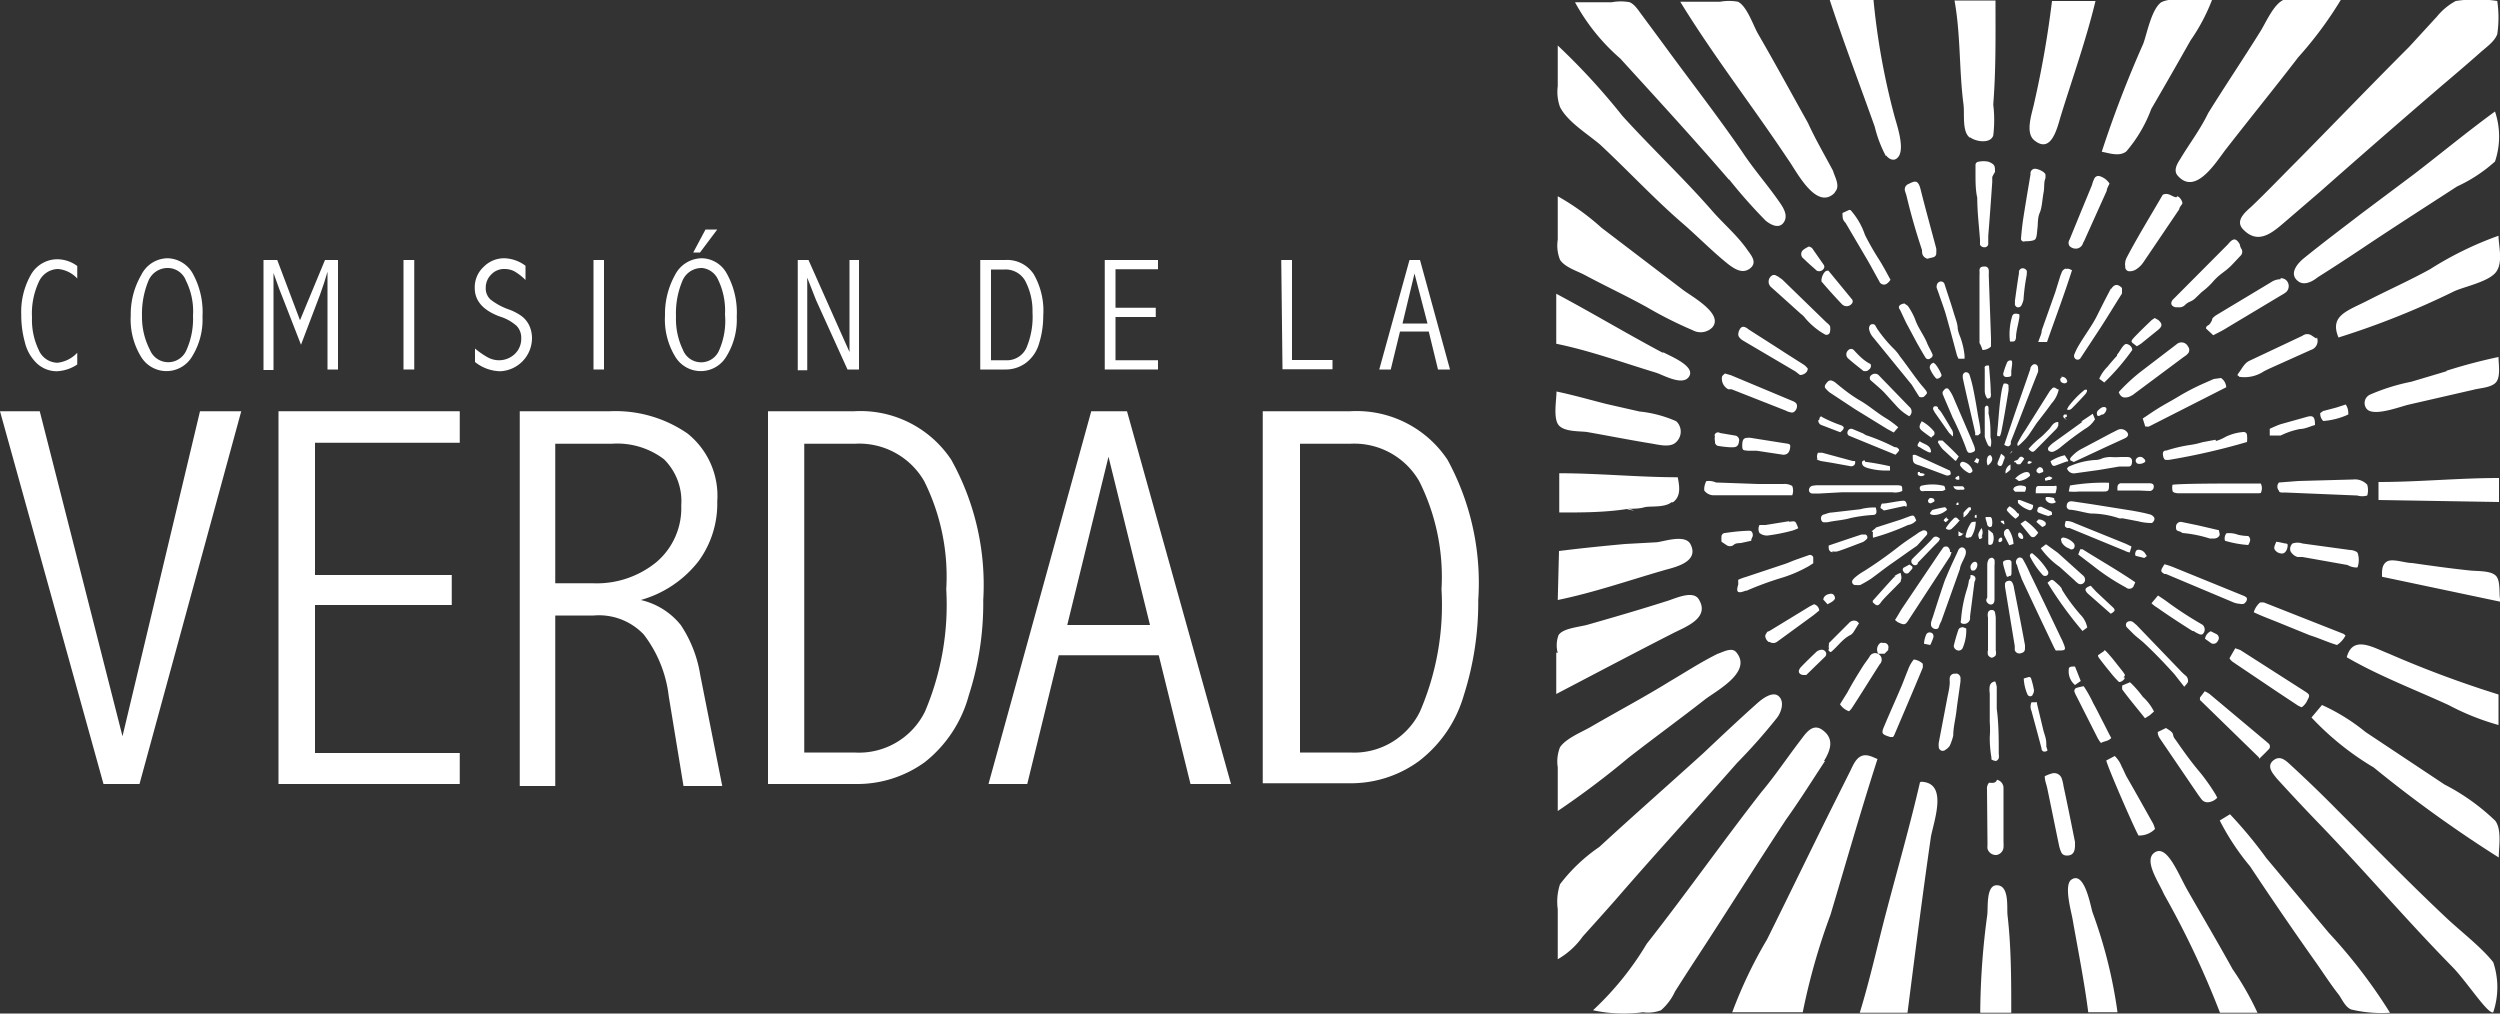 <svg xmlns="http://www.w3.org/2000/svg" viewBox="0 0 100 40.54"><rect x="0" y="0" width="100" height="40.54" fill="#333333" stroke="none"/><title>logo-cev-blanco</title><path d="M80.34,21.17a.09.09,0,0,0-.09,0s-.08.06-.08.09a.3.3,0,0,0,0,.16l.2.39.17-.05A1.12,1.12,0,0,0,80.34,21.17ZM83,27.4l.23-.16L83,26.66c-.16,0-.26,0-.25.14A.7.7,0,0,0,83,27.4Zm-2.3-6.87a1,1,0,0,0-.32-.28c-.12.12-.13.14-.07.21a2.13,2.13,0,0,0,.31.29C80.77,20.64,80.79,20.6,80.73,20.53Zm3.21,9a1.3,1.3,0,0,0,.13.19c.12-.08.28-.06.41-.2-.12-.22-.23-.45-.35-.68s-.24-.48-.37-.71a5.09,5.09,0,0,0-.38-.68,1.81,1.81,0,0,0-.27.06.13.13,0,0,0-.09.19,1,1,0,0,0,.07.15Zm-3.07-6.43c.42.9.85,1.81,1.28,2.71a2.12,2.12,0,0,0,.11.21l.06,0c.34,0,.37,0,.23-.33a1,1,0,0,0-.07-.15c-.41-.86-.82-1.72-1.24-2.58a5.59,5.59,0,0,0-.3-.6.14.14,0,0,0-.23,0,.19.19,0,0,0,0,.24A4.4,4.4,0,0,0,80.87,23.15Zm2.65,2a1,1,0,0,0-.27-.51,7.39,7.39,0,0,1-.74-1c0-.06-.07-.12-.11-.17l-.2-.18c-.1-.07-.1-.07-.27.07a15.55,15.55,0,0,0,1.4,1.93Zm1.45,2A.29.29,0,0,0,85,27a1.27,1.27,0,0,0-.13-.19l-.38-.48c-.08-.09-.16-.19-.25-.28s-.06,0-.09,0l-.23.16c0,.07.05.12.08.16s.25.33.38.48a3.89,3.89,0,0,0,.38.43C84.81,27.29,84.94,27.24,85,27.11Zm3,4.71.12.16a.3.3,0,0,0,.27.12.57.57,0,0,0,.36-.18l-.06-.12a8.29,8.29,0,0,0-.6-.86c-.36-.42-.69-.88-1-1.33a.48.48,0,0,1-.1-.17c0-.15-.16-.22-.29-.31l-.33.16c0,.16.08.25.14.34Zm2.43-1.46c.13-.13.25-.24.36-.36a.16.16,0,0,0,0-.26l-.08-.07-2.28-1.91a1.45,1.45,0,0,0-.18-.1L88,27.9A.54.54,0,0,0,88,28l2.35,2.29Zm-3-2.88c.15-.17.16-.19.15-.25a.25.25,0,0,0-.1-.2,2.18,2.18,0,0,1-.22-.21L85.46,25l-.13-.11a.2.2,0,0,0-.25,0,.15.15,0,0,0,0,.21l.28.28c.13.12.27.22.39.33.43.4.83.82,1.22,1.25ZM85.8,28.73l.19-.12.17-.15a2.05,2.05,0,0,0-.45-.59,4.07,4.07,0,0,0-.51-.58l-.31.13a.57.57,0,0,0,0,.16C85.2,28,85.5,28.35,85.8,28.73Zm-5.58-9.87s0,.06,0,.08,0,0,0,0a.78.78,0,0,0,.2-.16s0-.12,0-.2A.36.36,0,0,0,80.22,18.86Zm1-4.12c-.21.62-.43,1.23-.64,1.84l-.41,1.21s.07.05.1.05a.12.12,0,0,0,.1,0,.22.22,0,0,0,.06-.07.38.38,0,0,0,0-.1c.33-.83.77-2,1.09-2.79a.49.49,0,0,0,0-.16.14.14,0,0,0-.17-.15A.27.27,0,0,0,81.21,14.74Zm1.42-4a.25.25,0,0,0-.18.18,1.46,1.46,0,0,0-.07.19l-.18.58-.54,1.52c0,.15-.09.3-.14.47l.35,0c.35-1,.69-1.9,1-2.87C82.74,10.74,82.73,10.74,82.63,10.76Zm-2.28,12.3c.06,0,.09,0,.1-.11v-.14c0-.07,0-.18,0-.29s-.12-.12-.23-.09-.12.07-.1.17.07.26.11.39S80.28,23.07,80.35,23.06Zm.12-5-.1.12,0,0,.11-.09Zm2.21-1.71s0,.05,0,.06a.18.18,0,0,0,.09,0,.16.16,0,0,0,.09-.05c.19-.19.37-.38.55-.58a.39.39,0,0,0,.06-.11s0-.06,0-.06-.07,0-.09,0a3.75,3.75,0,0,0-.65.67A0,0,0,0,0,82.68,16.38Zm1.75-4.8-.06.12c-.17.32-.33.64-.51,1s-.48.76-.71,1.15a2.42,2.42,0,0,0-.18.36.16.16,0,0,0,0,.15.14.14,0,0,0,.25,0L84,13.14c.3-.46.58-.93.88-1.4l0-.12s0-.07,0-.1C84.7,11.34,84.57,11.36,84.43,11.58ZM91.9,28.21a.85.85,0,0,0,.17.08A.68.68,0,0,0,92.3,28c.1-.18.09-.22-.08-.33L89.61,26l-.2-.07-.23.4c.07.13.18.17.27.24l1.68,1.13ZM79.5,33.78a1,1,0,0,0,0,.17.35.35,0,0,0,.36.25.34.34,0,0,0,.28-.29,1.85,1.85,0,0,0,0-.23V31.54a.34.34,0,0,0-.26-.35c-.06.16-.2.12-.32.12a.36.36,0,0,0-.08.27Zm.31-6.52a.23.23,0,0,0-.22.18,1,1,0,0,0,0,.3c0,.38,0,.76,0,1.14a4.19,4.19,0,0,1,0,.61,4.73,4.73,0,0,0,.07.83.11.11,0,0,0,0,.06.43.43,0,0,0,.18.06.2.2,0,0,0,.11-.11.47.47,0,0,0,0-.17c0-.6,0-1.21-.08-1.81,0-.29,0-.59,0-.88A1,1,0,0,0,79.81,27.26Zm.09-8.74c0,.05,0,.1.1.12s.12-.17.17-.27,0-.13-.13-.22C80,18.29,79.94,18.4,79.9,18.52Zm.25,2.31s0,0-.07,0-.06.07,0,.08a.31.31,0,0,0,.09.07A.29.29,0,0,0,80.15,20.83Zm-.21.78c0,.05,0,.09.08.07a.12.12,0,0,0,.07-.07c0-.08,0-.12-.08-.1A.15.15,0,0,0,79.94,21.61Zm-4.79,4.56h0a.25.25,0,0,0-.37.1c-.09.14-.2.27-.29.42-.2.32-.4.64-.59,1l-.3.48a.7.7,0,0,0,.36.28.63.63,0,0,0,.11-.12c.38-.58.74-1.17,1.12-1.76a.26.26,0,0,0,0-.37h0Zm5.09-11.09c.07,0,.19,0,.21-.06a1.19,1.19,0,0,0,0-.14c0-.13.08-.44,0-.46a.15.15,0,0,0-.18.11,3.31,3.31,0,0,0-.14.41A.12.12,0,0,0,80.24,15.08Zm.4-1.57c0-.26.09-.52.13-.79a.38.38,0,0,0,0-.15c-.22-.06-.27,0-.3.14a2.29,2.29,0,0,0-.07.36,2.32,2.32,0,0,0,0,.59C80.58,13.67,80.61,13.66,80.64,13.51Zm1.8-8.9c.47-1.52,1-3,1.38-4.57H82.08a39.79,39.79,0,0,1-.71,4.07c-.08.4-.38,1.19,0,1.5C82.07,6.19,82.3,5.06,82.44,4.61ZM81,9.65c.07,0,.34,0,.41-.08s.07-.31.09-.46,0-.4.09-.6.1-.53.15-.79,0-.4.08-.6V7c0-.12-.3-.25-.42-.25a.18.18,0,0,0-.18.17s0,0,0,.06c-.1.59-.2,1.18-.29,1.76q-.06.4-.09.81A.11.11,0,0,0,81,9.65ZM79.8,24.5a.12.12,0,0,0-.12-.1.15.15,0,0,0-.16.1.44.44,0,0,0,0,.2v.64h0V26a.42.42,0,0,0,0,.2.23.23,0,0,0,.15.11.27.27,0,0,0,.16-.1.44.44,0,0,0,0-.2c0-.44,0-.88,0-1.31A2,2,0,0,0,79.8,24.5Zm.89-12.21a.15.15,0,0,0,.17-.08,1,1,0,0,0,.08-.22,8.06,8.06,0,0,1,.13-1s0,0,0-.06a.24.24,0,0,0,0-.1.19.19,0,0,0-.17-.1.16.16,0,0,0-.14.12.15.15,0,0,0,0,.07c-.06.36-.11.73-.16,1.09a.41.41,0,0,0,0,.11A.14.14,0,0,0,80.69,12.29ZM80,17.44a1.11,1.11,0,0,0,.07-.26c.1-.51.18-1,.27-1.55a1.11,1.11,0,0,0,0-.17s0-.05,0-.06a.17.17,0,0,0-.11-.06s-.07,0-.08,0a1.42,1.42,0,0,0-.07.22c-.11.57-.13,1.16-.19,1.74a.35.35,0,0,0,0,.14S80,17.46,80,17.44Zm-2,4.64a.22.22,0,0,0-.12-.22c-.08,0-.13,0-.17.07l-.1.14-1.53,2.27c-.09.14-.17.29-.28.46.07.05.1.09.14.1.23.11.28.1.41-.11L78,22.26A.76.76,0,0,0,78.06,22.08ZM75.53,26l0-.06a.17.17,0,0,0-.2-.22.18.18,0,0,0-.12,0,.33.33,0,0,0-.08.43l.25,0ZM65.14,30.31c1-.78,2.06-1.55,3.07-2.34.46-.35,1.9-1.1,1.24-1.88-.18-.22-.54,0-.74.06-.67.33-1.28.73-1.91,1.1-1,.62-2.11,1.21-3.16,1.82-.36.21-1,.46-1.24.82a1.54,1.54,0,0,0-.09.8v1.75A34.3,34.3,0,0,0,65.14,30.31ZM93.48,25.8a1,1,0,0,0,.34-.38s-.06-.06-.09-.07L90.56,24.1a.9.9,0,0,0-.16,0,.85.85,0,0,0-.25.39c.38.18.75.31,1.11.46l1.13.46C92.75,25.52,93.11,25.69,93.48,25.8Zm-16.27,0a2.15,2.15,0,0,0,.13-.32c0-.06,0-.15-.12-.18a.15.15,0,0,0-.17.08,1.06,1.06,0,0,0-.09.37Zm7.47-11.57c-.13.14-.26.29-.38.44a1.52,1.52,0,0,0-.33.48l.2.15A9,9,0,0,0,85.29,14c0-.11-.09-.21-.22-.24S84.8,14.06,84.68,14.19Zm-1-6.83-.45,1.09-.45,1.1a.23.23,0,0,0,0,.25.35.35,0,0,0,.31.1.31.31,0,0,0,.21-.16,1,1,0,0,1,.07-.15l.9-2c0-.09.07-.19.11-.29A.73.73,0,0,0,84,7.05a.18.18,0,0,0-.23.1A1.36,1.36,0,0,0,83.69,7.36ZM99.8,23c-.22-.18-.74-.15-1-.18-.77-.08-1.55-.19-2.32-.3-.29,0-.78-.19-1-.06s-.2.4-.2.61l4.74,1C99.94,23.77,100.05,23.18,99.8,23Zm-1.94-8.15-1.41.42a8,8,0,0,0-1.66.52.37.37,0,0,0-.11.58c.3.3,1.33-.11,1.69-.19l2.57-.59c.25-.07.73-.08.91-.31s.09-.73.09-1A21.36,21.36,0,0,0,97.86,14.83ZM99.94,29V27.78a43,43,0,0,1-4.4-1.64c-.62-.24-1.43-.75-1.67.15,1.29.75,2.72,1.29,4.07,1.91A9.94,9.94,0,0,0,99.94,29Zm-8-9.76-.78.06a.24.24,0,0,0,0,.33c0,.09.15.07.24.07h0l2.89.12a.69.69,0,0,0,.4,0,.79.79,0,0,0,0-.43.67.67,0,0,0-.57-.21Zm2.37,3.43a.91.91,0,0,0,0-.54.14.14,0,0,0-.1-.08A.47.47,0,0,0,94,22l-1.9-.26a.61.61,0,0,0-.4,0,.3.3,0,0,0-.08.31.49.49,0,0,0,.28.23l.2,0,1.8.32A.74.74,0,0,0,94.29,22.7Zm5.65-3.55c-1.61,0-3.21.16-4.82.16V20l4.82.08ZM85.05,6.06a5.58,5.58,0,0,0,1-1.7c.53-.91,1.05-1.82,1.57-2.74A7.6,7.6,0,0,0,88.48,0H87.06a1.06,1.06,0,0,0-.61.09c-.39.28-.56,1.22-.72,1.66a45.23,45.23,0,0,0-1.66,4.32C84.39,6.13,84.77,6.27,85.05,6.06Zm2.16.3c-.13.2-.29.47-.09.68.73.81,1.57-.64,1.94-1.1C90,4.73,91,3.5,91.93,2.29A15.27,15.27,0,0,0,93.63,0H92.05a1.94,1.94,0,0,0-.72,0c-.4.19-.7.92-.93,1.28-.68,1.09-1.4,2.16-2.07,3.24C88,5.2,87.56,5.77,87.21,6.36Zm6.25,9.94-.49.13c-.06,0-.11.07-.16.09a.41.41,0,0,0,.12.32,2.9,2.9,0,0,0,1-.26.63.63,0,0,0-.1-.4Zm4.82-8.84a6.05,6.05,0,0,0,1.52-1,3.13,3.13,0,0,0,0-2c-1.1.8-2.15,1.67-3.23,2.5L94.46,8.54c-.78.6-1.57,1.19-2.33,1.81-.25.21-.59.62-.19.91.24.17.56,0,.77-.17.62-.39,1.23-.79,1.83-1.19C95.78,9.07,97,8.29,98.28,7.46Zm-8.23.81c-.27.24-.67.58-.3.93.55.55,1.07.17,1.55-.24l1.49-1.28q2.4-2.12,4.82-4.2c.53-.45,1.06-.9,1.58-1.36.24-.22.58-.44.7-.75a4.52,4.52,0,0,0,0-1.33,5.41,5.41,0,0,0-1.66,0,2.49,2.49,0,0,0-.75.62L96.37,1.87c-1.51,1.51-3,3.06-4.49,4.57C91.27,7.05,90.68,7.67,90.05,8.27ZM81.19,20.41c.06,0,.12-.05.13-.14s0-.06,0-.07L80.8,20s-.07,0-.08,0,0,.1,0,.12A1.09,1.09,0,0,0,81.19,20.41Zm4,1.69.07-.24-.23-.11-1.31-.53-.74-.3a.74.74,0,0,0-.35-.08c-.06.2-.05.23.06.28l.09,0,2.21.91A.6.6,0,0,0,85.21,22.1Zm-2.74-.44a.55.55,0,0,0,.32.28.13.13,0,0,0,.18,0,.17.17,0,0,0,0-.21.71.71,0,0,0-.42-.23C82.43,21.52,82.42,21.59,82.47,21.66Zm.3-2a2,2,0,0,0,.42,0h1c.15,0,.19-.05.19-.21a1.19,1.19,0,0,0,0-.14,8.08,8.08,0,0,0-1.56.11Zm2.4-1c.09,0,.12-.07.13-.16s0-.22-.19-.22l-.27,0a2.6,2.6,0,0,1-.4,0,1.13,1.13,0,0,0-.32.05.66.66,0,0,1-.3.07,3,3,0,0,0-1.06.27s0,0-.06.07a.29.29,0,0,0,.33.19l.94-.13.83-.14Zm-2.44-.27-.12-.18a1.72,1.72,0,0,0-.57.24c.06.18.1.21.21.17l.43-.16S82.71,18.47,82.73,18.44Zm5.91-.8-.53.1a3,3,0,0,1-.43.1,6,6,0,0,0-1,.23c-.15,0-.17.1-.12.28a.24.24,0,0,0,.06.09.61.61,0,0,0,.19,0,26.67,26.67,0,0,0,3.09-.71,1.29,1.29,0,0,0,0-.28.13.13,0,0,0-.14-.12,2,2,0,0,0-.71.19A1.71,1.71,0,0,1,88.64,17.64ZM82.17,20s0-.06,0-.07a.86.86,0,0,0-.23-.05l-.09,0a.1.1,0,0,0,0,.14.28.28,0,0,0,.38.07A.14.14,0,0,0,82.17,20Zm-.09.56c0-.05,0-.1-.08-.12l-.35-.17c-.06,0-.13,0-.15.11a.09.09,0,0,0,.06.13,2.72,2.72,0,0,0,.37.13S82,20.62,82.08,20.59Zm.18-1a.34.34,0,0,0,0-.12.1.1,0,0,0-.08,0l-.57,0c-.16,0-.18,0-.18.29h.79S82.25,19.61,82.26,19.57Zm-1.07-1.12a.08.08,0,0,0-.08.11s.06,0,.08,0a.31.31,0,0,0,.1-.08C81.24,18.48,81.22,18.45,81.19,18.45Zm.27,2.44.23.2s.14-.05.14-.1a.64.64,0,0,0,0-.07.35.35,0,0,0-.29-.13S81.44,20.87,81.46,20.89Zm7.09-5.72-.34.15a9,9,0,0,0-1.07.55c-.28.17-.57.32-.84.49s-.39.26-.59.39l.1.32h.06a.15.15,0,0,0,.09,0l3.09-1.57,0,0s0,0,0,0a.48.48,0,0,0-.21-.37ZM88.2,25.55l.25.18a.19.19,0,0,0,.26-.09.18.18,0,0,0-.06-.28l-.22-.11A.4.4,0,0,0,88.2,25.55ZM85.65,13.74l.68-.55c.18-.15.16-.25,0-.39l-.14-.08-.12.08c-.23.22-.46.44-.68.67s-.13.2.08.38A1.53,1.53,0,0,0,85.65,13.74Zm3.93,10.41a.35.35,0,0,0,.18,0c.07-.06.14-.13.11-.24l-.08-.06-2.85-1.16a3,3,0,0,0-.36-.12c-.17.26-.17.29,0,.39l.06,0,2.71,1.14A.73.73,0,0,0,89.58,24.15ZM91,22a.34.34,0,0,0,.29.14c.1,0,.19-.12.21-.26s0-.13-.14-.15a2.84,2.84,0,0,0-.31-.06C91,21.8,90.93,21.91,91,22ZM81,18.89a.89.89,0,0,0-.4.26c.07,0,.13.1.17.09a.76.76,0,0,0,.43-.21C81.2,18.91,81.13,18.86,81,18.89Zm6.06-11c-.17,0-.31-.21-.55-.1-.48.83-1,1.67-1.44,2.51a.58.58,0,0,0-.06.36.17.17,0,0,0,.19.19.46.46,0,0,0,.22-.06,1,1,0,0,0,.33-.32l1.42-2.1c0-.08.09-.16.12-.22S87.21,7.88,87.09,7.85Zm5.59,5.65-.17-.11a.31.31,0,0,0-.38,0l-2.12,1c-.21.1-.29.3-.42.47s0,.1,0,.17a1.4,1.4,0,0,0,1-.22l.18-.09L92.43,14A.38.38,0,0,0,92.68,13.5Zm-7.32,9.92a.93.93,0,0,0,.08-.17c-.69-.47-1.41-.88-2.11-1.32,0,0,0,0-.09,0l-.08.21.59.45a8.85,8.85,0,0,0,1.32.87A.2.2,0,0,0,85.36,23.42Zm-.58-7.77c.06.15.14.21.25.21a.47.47,0,0,0,.25-.07.41.41,0,0,0,.11-.07l2-1.49a.7.7,0,0,0,.16-.13.22.22,0,0,0,0-.28.29.29,0,0,0-.43-.11l-.13.1L85.6,14.89A7.31,7.31,0,0,0,84.78,15.65Zm-.67.91a.29.29,0,0,0,.18-.24s0-.05-.05-.07-.09,0-.12,0a.73.73,0,0,0-.18.14.17.17,0,0,0,0,.21C84,16.64,84.05,16.59,84.11,16.56Zm-.45,6.83c-.24.08-.27.16-.11.32l.07.06.84.74h0c.19-.11.2-.16.05-.29l-.64-.6Zm-.82-5.1a.22.22,0,0,0,0,.08l.14.07,1.35-.63.7-.32c.16-.08.17-.2,0-.32a.31.31,0,0,0-.32,0l-.24.12L83.18,18A1.62,1.62,0,0,0,82.84,18.29ZM92,17.16c.19,0,.39-.1.6-.16,0-.36-.09-.4-.38-.31l-1,.28c-.15.05-.29.12-.43.18v.27c.27,0,.28,0,.44,0A3,3,0,0,1,92,17.16Zm-9.61,5.52.6.54a.43.43,0,0,0,.1.09.18.18,0,0,0,.31-.09.22.22,0,0,0-.09-.21l-1-.9-.47-.34-.21.16A3.18,3.18,0,0,0,82.39,22.68Zm3.38-.36s0,0,.07-.05,0-.06,0-.07a.33.33,0,0,0-.31-.21c-.06,0-.1.05-.11.1a.2.2,0,0,0,0,.14C85.56,22.27,85.67,22.29,85.77,22.32Zm.39-1.63a.3.3,0,0,0-.19-.12c-.22-.06-.44-.1-.66-.14l-1.63-.26-.81-.12c-.12,0-.19.05-.2.17a.14.14,0,0,0,.13.17c.18,0,.64.13.83.15a3.62,3.62,0,0,1,1.13.19.3.3,0,0,0,.13,0l.63.12a2.15,2.15,0,0,0,.56.07C86.15,20.86,86.21,20.78,86.16,20.69Zm-5.42.63a.17.17,0,0,0,.14.24s.05,0,.05-.06a.23.23,0,0,0-.14-.2S80.75,21.31,80.74,21.32Zm7,3.92a1.41,1.41,0,0,0,.24.13.16.16,0,0,0,.12,0,.25.25,0,0,0,0-.38l-.12-.07a14.66,14.66,0,0,1-1.24-.81c-.13-.1-.27-.19-.42-.29l-.26.31a1.09,1.09,0,0,0,.22.17C86.72,24.61,87.21,24.93,87.7,25.24ZM81.9,23a.14.14,0,0,0,0-.18,2.7,2.7,0,0,0-.61-.69c-.07,0-.11.07-.09.13a3.16,3.16,0,0,0,.49.72A.14.14,0,0,0,81.9,23Zm9.32-11.83a.68.68,0,0,0-.38.12L88.66,12.6a.61.61,0,0,0-.17.15c0,.07-.06.15-.1.21s-.15.06-.15.18l.29.27c.19-.1.38-.19.55-.3l2.17-1.3a1.37,1.37,0,0,0,.2-.13.33.33,0,0,0,.07-.37A.3.3,0,0,0,91.22,11.13ZM81.4,21.46a.93.93,0,0,0,.13-.15,2.18,2.18,0,0,0-.52-.49l-.19.13.4.49A.13.13,0,0,0,81.4,21.46ZM89.59,9.77c-.15-.26-.27-.25-.47,0l-2.07,2.08-.14.14c-.11.14-.06.26.11.3l.11,0a.32.32,0,0,0,.29-.11c.16-.14.2-.09.37-.23l.28-.27a2.86,2.86,0,0,0,.49-.46c.31-.33.44-.33.76-.67l.32-.34a.22.22,0,0,0,0-.28A.67.67,0,0,1,89.59,9.77Zm.34,11.67a1.92,1.92,0,0,1-.41-.05,1,1,0,0,0-.46-.06.32.32,0,0,0-.06.3,4.23,4.23,0,0,0,.93.17C90,21.67,90.06,21.56,89.93,21.44Zm-2.63-.12a5,5,0,0,1,1.09.22l.17,0a.25.25,0,0,0,.2-.09c.06-.08,0-.15,0-.24l-.86-.2-.63-.13a.19.19,0,0,0-.23.19c0,.11,0,.16.16.19Zm3.13-1.6a.42.42,0,0,0,0-.38l-.22,0c-1.29,0-2.93,0-3.31.05a.55.55,0,0,0,0,.23c0,.08.12.1.2.11h.1l3.07,0A.58.58,0,0,0,90.43,19.72ZM82,15.63l-1,1.59a4.85,4.85,0,0,0-.29.49.12.12,0,0,0,0,.12c0,.05.28-.24.32-.28a2.15,2.15,0,0,0,.18-.24l.26-.39c.2-.26.4-.51.59-.78a1.2,1.2,0,0,0,.29-.56c-.07,0-.13-.08-.19-.08S82.07,15.56,82,15.63Zm3.77,2.74a.19.19,0,0,0-.33,0,.13.13,0,0,0,.08.18.35.35,0,0,0,.29-.08S85.81,18.41,85.79,18.37ZM86,19.64a.17.17,0,0,0,.15-.19c0-.09-.07-.11-.14-.12h-.14l-1,0a.15.15,0,0,0-.17.13.84.84,0,0,0,0,.16l.83,0Zm-4-.44s.07-.05.1-.08a.1.1,0,0,0,0,0s-.1-.07-.14-.06a.77.77,0,0,0-.16.07s0,0,0,.06S81.87,19.22,81.94,19.2Zm-.42-.49c-.06,0-.13.06-.12.13s.07.07.1.1l.16-.06a.1.1,0,0,0,0-.09A.13.13,0,0,0,81.52,18.71Zm1.72-1.84-1.14.82a1.12,1.12,0,0,0-.2.18.11.11,0,0,0,0,.17.21.21,0,0,0,.23,0,1,1,0,0,0,.22-.14,12.28,12.28,0,0,1,1-.75,1.09,1.09,0,0,0,.39-.38l-.09-.22C83.54,16.67,83.39,16.76,83.24,16.87Zm-2.62,2.8H81c.07-.17.06-.22-.09-.24a.45.45,0,0,0-.32.05.15.15,0,0,0-.06.1S80.59,19.67,80.62,19.67Zm-13.76.42c.34-.25.25-.67.19-1-1.58,0-3.16-.16-4.74-.16v1.57c.89,0,1.81,0,2.71-.14a1.15,1.15,0,0,0,.28.06,1.27,1.27,0,0,0-.24-.07c.22,0,.45,0,.66-.06S66.57,20.32,66.86,20.09Zm13.71-1.6a.17.17,0,0,0,.06.08s.1,0,.12,0a2.09,2.09,0,0,0,.16-.22c-.09-.11-.16-.11-.23,0S80.55,18.39,80.57,18.49Zm1.62-1.33a.39.39,0,0,0,.08-.14.76.76,0,0,0,0-.14c-.21,0-.27.19-.37.29s-.22.23-.34.33a3.48,3.48,0,0,0-.48.46c.13.13.17.14.26.06Zm.42-.48a.54.54,0,0,0,0-.1l-.1,0s-.09.08,0,.14a.15.15,0,0,0,.1.06C82.61,16.81,82.62,16.74,82.61,16.68Zm-.19-1.6-.07.07c0,.06,0,.14.11.17a.13.13,0,0,0,.17-.05.06.06,0,0,0,0,0A.21.21,0,0,0,82.42,15.08ZM76,12.39l.24.51.45.84c.11.19.22.39.34.58a.13.13,0,0,0,.2,0,.12.12,0,0,0,.06-.17c-.07-.16-.16-.3-.22-.46-.14-.32-.36-.6-.47-.93a2.73,2.73,0,0,0-.29-.53s-.11-.07-.13-.09C76,12.16,75.89,12.26,76,12.39Zm3.53,3.55s.08,0,.1-.08a.41.41,0,0,0,0-.16c0-.3-.05-.8-.07-1.08-.1,0-.15,0-.17.06a.07.07,0,0,0,0,.06c0,.22,0,.53,0,.87A.55.55,0,0,0,79.49,15.94Zm0,1.88s0,0,.09.06a.67.67,0,0,0,0-.39c0-.32,0-.63-.08-.95a1.85,1.85,0,0,0,0-.23s0-.1-.09-.08a.12.12,0,0,0-.06.1c0,.12,0,.24,0,.37s0,.51,0,.77A1.82,1.82,0,0,0,79.53,17.82ZM79.45,24c0,.11.13.2.21.18s.12-.08.12-.21v-.71h0v-.64a1,1,0,0,0,0-.23s-.06-.08-.09-.08a.17.17,0,0,0-.14.06.43.43,0,0,0-.06.22c0,.44,0,.87,0,1.31A.34.34,0,0,0,79.45,24Zm.17-2.21s.07,0,.09-.07a.53.53,0,0,0,0-.39s-.08-.07-.18-.15c0,.23,0,.37,0,.51S79.57,21.78,79.62,21.8ZM79.3,14a.49.49,0,0,0,.34-.14v-.33L79.55,11a1.41,1.41,0,0,0,0-.2.16.16,0,0,0-.13-.14c-.13,0-.25,0-.24.19s0,.09,0,.13c0,.72,0,1.45,0,2.17,0,.1,0,.2,0,.3l0,.27C79.24,13.82,79.27,13.91,79.3,14Zm-.5-8.51c.23.18.82.27.93-.07a5.15,5.15,0,0,0,0-1.24c.11-1.39.09-2.77.09-4.16H78.18c.25,1.37.18,2.78.36,4.16C78.59,4.56,78.47,5.28,78.8,5.51Zm-5.41,2.2c.24-.24,0-.61-.07-.86-.34-.64-.71-1.27-1-1.91-.66-1.18-1.31-2.38-2-3.57-.19-.33-.44-1.1-.8-1.28a2,2,0,0,0-.72,0H67.21c1.33,2.17,2.91,4.2,4.32,6.32C71.84,6.81,72.65,8.46,73.39,7.71Zm-4.23-.52a20.78,20.78,0,0,0,1.47,1.66c.2.16.54.35.73.05s-.08-.65-.24-.88c-.46-.65-1-1.27-1.42-1.91-1-1.46-2.11-2.88-3.16-4.32L65.69.62c-.14-.18-.28-.43-.5-.53a1.94,1.94,0,0,0-.72,0H63a8.08,8.08,0,0,0,1.81,2.25C66.25,3.92,67.73,5.53,69.16,7.19Zm8.39,4.57c.09.27.19.53.27.79.16.56.31,1.13.46,1.69l.06.13h.24a.86.86,0,0,0,0-.15,3,3,0,0,0-.17-.72,1.7,1.7,0,0,1-.1-.32c0-.19-.08-.39-.14-.58-.12-.41-.26-.81-.39-1.22a.15.15,0,0,0-.16-.1.18.18,0,0,0-.15.16.17.17,0,0,0,0,.1Zm2.09,6.47-.06,0a.22.22,0,0,0-.07.06.44.44,0,0,0,0,.35C79.7,18.48,79.73,18.34,79.64,18.23Zm-4.2-12c.1.14.29.25.44.12.36-.29,0-1.31-.1-1.68A28.35,28.35,0,0,1,74.94,0H73.19c.56,1.71,1.2,3.38,1.8,5.07A4.92,4.92,0,0,0,75.44,6.25ZM76.88,10c0,.12,0,.27.21.35l.24-.06a.16.16,0,0,0,.12-.18,1,1,0,0,0,0-.17c-.21-.79-.43-1.58-.63-2.38-.1-.39-.24-.32-.48-.2a.23.23,0,0,0-.14.28l.06.19C76.44,8.59,76.65,9.31,76.88,10ZM62.31,24c1.46-.3,2.89-.8,4.32-1.21.45-.12,1.32-.34,1-1-.19-.43-1-.15-1.35-.1L65,21.76s0,0,0,0,0,0,0,0c-.88.08-1.76.17-2.64.28Zm16.23-2.65c-.09,0-.18-.1-.2-.09s0,0,0,.06,0,.12,0,.12A.18.18,0,0,0,78.54,21.31ZM64,5.78C65.12,6.82,66.21,8,67.38,9c.58.51,1.13,1.07,1.74,1.56.25.19.58.42.89.17s0-.56-.14-.77c-.39-.55-.92-1-1.36-1.5-1.15-1.32-2.43-2.52-3.61-3.82a26.64,26.64,0,0,0-2.59-2.82V3.45a1.79,1.79,0,0,0,.09.83C62.7,4.87,63.48,5.34,64,5.78Zm9.24,20.3c.28-.23.47-.54.8-.69a.76.76,0,0,0,.09-.09l.23-.37s-.07-.08-.11-.09a.26.26,0,0,0-.28.07l-.81.81a.07.07,0,0,0,0,.05.41.41,0,0,0,0,.19C73.1,26,73.17,26.05,73.21,26.08Zm5.59-5.67a.17.17,0,0,0,0-.11.1.1,0,0,0-.09,0,1.34,1.34,0,0,0-.2.21s0,.1,0,.19A.73.73,0,0,0,78.8,20.41Zm-3.19,9.07s0,0,.08,0a.33.33,0,0,0,.06-.1c.38-.89.76-1.78,1.13-2.67a.9.9,0,0,0,0-.16.61.61,0,0,0-.36-.17,1.45,1.45,0,0,0-.24.44c-.09.21-.17.44-.26.65-.22.52-.44,1-.67,1.55C75.24,29.34,75.26,29.37,75.61,29.48ZM79.8,6.88c0-.23,0-.31-.26-.41a.91.91,0,0,0-.4,0,.13.13,0,0,0-.12.14v.3c0,.35,0,.7.07,1,0,.56.07,1.12.11,1.68l0,.2a.2.2,0,0,0,.2.1.14.14,0,0,0,.13-.13c0-.11,0-.22,0-.33.06-.72.11-1.44.16-2.15h0c0-.07,0-.14,0-.2A1.49,1.49,0,0,1,79.8,6.88ZM79.49,21s.06.08.09.08.09,0,.1-.06a.59.59,0,0,0,0-.23.13.13,0,0,0-.06-.11s-.09,0-.17,0S79.48,20.87,79.49,21Zm-.27-3.65c0-.28-.07-.54-.11-.79s-.11-.66-.18-1a5.29,5.29,0,0,0-.15-.57.15.15,0,0,0-.16-.1.15.15,0,0,0-.11.15.64.64,0,0,1,0,.07c.13.63.36,1.57.5,2.21a.36.36,0,0,0,0,.09l.06,0a.09.09,0,0,0,.06,0S79.21,17.33,79.22,17.33Zm-.16,3.24s-.07,0-.07.06,0,.05,0,.06l.08,0Zm.11-2.21-.11-.06s-.07.12-.1.15l.16.07Zm-.37,3.12a.16.16,0,0,0,.09-.09,1.19,1.19,0,0,0,.14-.54c-.09,0-.18,0-.21.08a1.35,1.35,0,0,0-.19.46.12.12,0,0,0,0,.08A.15.15,0,0,0,78.8,21.48Zm-2,9.79c-.4,1.73-.89,3.44-1.34,5.15-.36,1.36-.66,2.74-1.07,4.07h1.91c.3-2.35.6-4.71.94-7.06C77.39,32.73,77.9,31.31,76.85,31.27ZM83,33.81l0-.13c-.15-.75-.3-1.5-.46-2.24a1.63,1.63,0,0,0-.07-.3.32.32,0,0,0-.4-.2,1.46,1.46,0,0,0-.28.11c0,.18.07.33.1.48.16.76.31,1.52.47,2.28a1.31,1.31,0,0,0,.09.28.22.22,0,0,0,.19.13C82.91,34.24,83,34.08,83,33.81Zm-.15,1.38c-.3.22,0,1.27.05,1.56.22,1.25.47,2.5.63,3.74H84.7a19.18,19.18,0,0,0-1-4C83.62,36.24,83.38,34.81,82.85,35.19Zm-1-5.32a.75.75,0,0,0,0-.16c0-.19-.09-.37-.13-.56l-.24-1,0-.06h-.22a.43.43,0,0,0,0,.35l.27,1,.13.49c0,.12.1.16.19.12S81.88,30,81.86,29.87Zm-.55-2.08a.3.3,0,0,0,.06-.18,3.28,3.28,0,0,0-.11-.45.09.09,0,0,0-.13-.07l-.17.05a1.82,1.82,0,0,0,.15.64.13.13,0,0,0,.09.07A.11.11,0,0,0,81.31,27.79ZM63.39,11c.82.44,1.66.83,2.49,1.29a16.48,16.48,0,0,0,1.83.92.66.66,0,0,0,.78-.11c.48-.55-.86-1.26-1.19-1.52L64.06,9.11a9.7,9.7,0,0,0-1.75-1.26V9.59a1.53,1.53,0,0,0,.09.8C62.59,10.69,63.09,10.84,63.39,11ZM81,25.9l0-.09c-.14-.76-.29-1.53-.44-2.29a.63.63,0,0,0-.07-.22.13.13,0,0,0-.17-.06.13.13,0,0,0-.12.15s0,.05,0,.08l.39,2.37c0,.05,0,.11,0,.16a.19.19,0,0,0,.24.13C81,26.09,81,26,81,25.9ZM97.86,36.72c-1.48-1.39-2.9-2.85-4.33-4.28-.61-.62-1.22-1.21-1.86-1.8-.21-.19-.45-.46-.74-.22s0,.54.15.73c.53.58,1.06,1.15,1.61,1.72,1.84,1.9,3.56,3.93,5.42,5.82.58.6,1.42,1.91,1.62,1.8a3.14,3.14,0,0,0,0-2C99.27,37.9,98.4,37.23,97.86,36.72Zm-.08-5.34-3.16-2.1a7.88,7.88,0,0,0-1.74-1.08l-.42.5a11.34,11.34,0,0,0,2.49,2,51.27,51.27,0,0,0,5,3.6c0-.41.13-1.11-.14-1.47A8.59,8.59,0,0,0,97.78,31.38ZM87.5,35.61c-.38-.67-.81-1.82-1.3-1.52s.16,1.21.36,1.68a35.91,35.91,0,0,1,2.24,4.74h1.5a11.91,11.91,0,0,0-1-1.75C88.72,37.71,88.1,36.66,87.5,35.61Zm9.7-24.84c-.82.45-1.67.83-2.49,1.25s-1.54.6-1.17,1.48a32.67,32.67,0,0,0,4.65-1.86c.44-.19,1.38-.38,1.66-.77s.09-1.06.09-1.44A13.63,13.63,0,0,0,97.2,10.77ZM79.87,35.41c-.44,0-.34.91-.38,1.19a30.11,30.11,0,0,0-.28,3.91h1.24c0-1.3,0-2.62-.15-3.91C80.27,36.29,80.38,35.41,79.87,35.41Zm10.78-1.09a17.49,17.49,0,0,0-1.45-1.75l-.41.25A9.75,9.75,0,0,0,90,34.65c.83,1.25,1.69,2.51,2.56,3.74.33.46.63.94,1,1.41.13.19.26.49.49.58a5.28,5.28,0,0,0,1.55.13,21,21,0,0,0-2.45-3.2Zm-4.59-1.49c-.33-.59-.66-1.18-1-1.77-.07-.13-.12-.27-.19-.39a1.18,1.18,0,0,0-.28-.43l-.34.18c.07.3,1.12,2.71,1.29,3a.88.88,0,0,0,.66-.26C86.16,33,86.12,32.93,86.06,32.83Zm-11.6-2.59c-.24.1-.35.4-.46.62l-.79,1.58c-.85,1.71-1.68,3.43-2.53,5.14a18,18,0,0,0-1.39,2.91h2.82a25.78,25.78,0,0,1,1.11-3.9c.62-2.08,1.21-4.15,1.88-6.23C74.9,30.28,74.68,30.15,74.46,30.24Zm-1.5.2c.28-.46.43-.93-.12-1.28-.37-.21-.63.2-.82.45-.53.69-1,1.4-1.57,2.08-1.56,2-3,4.05-4.58,6.06a12.06,12.06,0,0,1-2.15,2.66,5.81,5.81,0,0,0,2,.08,1.46,1.46,0,0,0,.72-.08,2.2,2.2,0,0,0,.56-.75c.3-.47.6-.94.91-1.41,1.19-1.82,2.34-3.66,3.54-5.48C72,32,72.48,31.23,73,30.44Zm-3.48.08a23.25,23.25,0,0,0,1.61-1.82c.16-.22.3-.63.06-.85s-.66.1-.86.28c-.73.65-1.44,1.32-2.16,2-1.39,1.26-2.78,2.48-4.16,3.75a6.75,6.75,0,0,0-1.57,1.49,2.25,2.25,0,0,0-.09,1v2a3.14,3.14,0,0,0,1-.91c.45-.5.9-1,1.34-1.5C66.25,34.11,67.88,32.34,69.48,30.52Zm-6-13.24c.85.15,1.71.32,2.57.46.31.05.77.18,1-.06a.57.57,0,0,0,0-.83,4.84,4.84,0,0,0-1.47-.39l-1.32-.3c-.67-.17-1.33-.36-2-.5,0,.34-.14,1.08.09,1.35S63.19,17.24,63.48,17.28Zm9.92,6.66c0-.11-.07-.2-.17-.19s-.27.05-.3.23l.17.19C73.23,24.1,73.35,24.05,73.4,23.94ZM78.82,23c0,.08,0,.14-.06.2a2.09,2.09,0,0,1-.08.36,5.31,5.31,0,0,0-.24,1.25.13.13,0,0,0,0,.11.24.24,0,0,0,.36-.15.3.3,0,0,0,0-.1l.18-1.4C79.07,23.12,79,23,78.82,23Zm-1.17,1.85.75-2.1c0-.13.18-.42.22-.56s0-.24-.08-.28-.18,0-.23.15c-.13.28-.33.7-.45,1a2.85,2.85,0,0,0-.12.31c-.15.44-.29.88-.43,1.32a1.87,1.87,0,0,0-.07.22s0,.07,0,.1a.2.2,0,0,0,.17.15c.08,0,.12,0,.15-.1S77.62,24.91,77.65,24.85ZM79,22.47a.18.18,0,0,0-.13.08.2.2,0,0,0,0,.27s.06,0,.09,0,.12-.08.13-.19,0-.06,0-.07S79.08,22.48,79,22.47Zm.26-1a.37.37,0,0,0,0-.35c-.15.25-.15.25-.09.44C79.26,21.56,79.29,21.51,79.3,21.46Zm-.85,3.64a.16.16,0,0,0-.07.07c-.07.2-.13.41-.18.61a.16.16,0,0,0,.06.18.18.18,0,0,0,.3-.08,1.82,1.82,0,0,0,.13-.75C78.51,25.08,78.49,25.08,78.45,25.1Zm-.2,1.84a.19.19,0,0,0-.22.16,1,1,0,0,0,0,.17c0,.23-.07.47-.11.7l-.33,1.73a.88.88,0,0,0,0,.16.16.16,0,0,0,.27.12.52.52,0,0,0,.17-.16,2,2,0,0,0,.14-.41c0-.33.09-.65.13-1s.11-.78.16-1.17v-.1A.19.19,0,0,0,78.25,26.94Zm.15-6.14c-.07-.12-.15-.13-.2-.08a2.06,2.06,0,0,0-.33.4.17.17,0,0,0,.26,0C78.23,21,78.31,20.91,78.4,20.8Zm-5.63-4a.2.2,0,0,0,.15.2l.73.28c.18-.14.19-.23,0-.29a5.22,5.22,0,0,1-.73-.32C72.84,16.62,72.77,16.69,72.77,16.8Zm-.07,1.57.17.06.43.07.72.13a.19.19,0,0,0,.13,0,.14.14,0,0,0,.09-.09.18.18,0,0,0,0-.11s0,0-.09,0l-1.22-.33h-.17A.31.31,0,0,0,72.7,18.37Zm-.16,1.05a.18.18,0,0,0-.14.2.14.14,0,0,0,.15.11h.27l.91-.05h2a.68.68,0,0,0,.4-.05c0-.21,0-.21-.17-.23l-.27,0-3,0Zm5.34.92s0-.07-.06-.06a4.31,4.31,0,0,0-.49.11s0,0-.07.09.09.11.14.11a.76.76,0,0,0,.46-.16A.1.1,0,0,0,77.88,20.34ZM73,20.89h.1c.31-.07.62-.08.93-.17a5.94,5.94,0,0,1,.86-.12c.17,0,.2-.08.14-.3a2.11,2.11,0,0,0-.62.07l-1.13.13c-.12,0-.24.06-.36.09a.16.16,0,0,0-.07.2A.12.12,0,0,0,73,20.89ZM73,15.41a.22.22,0,0,0,0,.1,1.13,1.13,0,0,0,.19.19l1,.66,1.3.8.26.14.18-.21a4.2,4.2,0,0,0-.44-.33c-.38-.22-.71-.52-1.09-.74s-.7-.48-1-.73C73.21,15.17,73.14,15.19,73,15.41ZM74.15,14a.15.15,0,0,0-.21,0,.22.22,0,0,0,0,.35c.19.17.4.33.6.49a.46.46,0,0,0,.14,0s.12-.07.14-.13a.16.16,0,0,0,0-.15C74.58,14.45,74.37,14.24,74.15,14Zm2.56,8.51c.24-.24.58-.61.83-.85a.91.91,0,0,0,.06-.11c-.11-.1-.21-.13-.31,0s-.57.57-.79.8a.14.14,0,0,0,0,.21A.13.13,0,0,0,76.71,22.55Zm.09-3.63s-.08,0-.08,0a.16.16,0,0,0,0,.12.21.21,0,0,0,.26,0C77,18.94,76.89,18.93,76.8,18.92Zm1,.65s0-.09-.06-.1a1.92,1.92,0,0,0-.89,0,.11.11,0,0,0-.06.11.13.13,0,0,0,.06.1.32.32,0,0,0,.14,0h.7S77.8,19.61,77.82,19.57Zm-.68.46c0,.06,0,.15.12.14a.75.75,0,0,0,.14-.08c0-.12-.08-.12-.13-.13A.09.09,0,0,0,77.14,20Zm-3.83,2.06a.44.44,0,0,0,.23,0c.33-.11.65-.24,1-.37a.65.65,0,0,0,.16-.13.12.12,0,0,0-.06-.17h-.16l-.66.22-.65.22C73.13,22,73.19,22.08,73.31,22.09Zm1.31-3.63c-.06,0-.12,0-.12.1a.19.19,0,0,0,.07.13.54.54,0,0,0,.19.08,2.63,2.63,0,0,0,.79.09s0,0,.07,0v-.17q-.48-.11-1-.18Zm2.45,3a.12.12,0,0,0,0-.18.16.16,0,0,0-.18,0,.82.82,0,0,0-.2.12c-.24.16-.47.31-.69.48a16.9,16.9,0,0,1-1.41,1,2.31,2.31,0,0,0-.36.25.63.63,0,0,0-.11.12.13.13,0,0,0,.14.19.68.68,0,0,0,.17,0,4.77,4.77,0,0,0,.43-.25c.28-.2.55-.42.84-.62s.66-.47,1-.7Zm1.21-1.29a.09.09,0,0,0,0,.07l.08,0s0-.08,0-.09S78.27,20.09,78.28,20.13Zm.23-.68-.29,0s0,0-.07,0c.07.19.23.13.35.14S78.61,19.53,78.51,19.45Zm-12-5.35c-1.43-.76-2.81-1.59-4.24-2.35v2c1.33.27,2.68.76,4,1.16.3.1,1.08.55,1.32.14S66.82,14.25,66.55,14.1Zm-4.24,12v1.66c1.55-.81,3.1-1.63,4.65-2.42.5-.26,1.52-.61,1.05-1.37-.24-.39-1,0-1.3.08-1,.32-2.1.64-3.15.94-.32.09-1,.14-1.16.42A1.17,1.17,0,0,0,62.31,26.12Zm14-5.83a.14.14,0,0,0,0-.15.11.11,0,0,0-.12-.09c-.15,0-.62.1-.77.11h0s-.07,0-.08,0a.35.35,0,0,0-.06.18s.1.07.14.1l.82-.18Zm-.48-2.39a7.81,7.81,0,0,0-1.12-.47.75.75,0,0,1-.12-.07l-.43-.18a.15.15,0,0,0-.2.12.13.13,0,0,0,.09.16l1.83.75C76,18,76,18,75.88,17.9ZM75.14,15a.22.22,0,0,0-.28,0,.14.14,0,0,0,0,.24c.17.15.34.29.5.45l.5.55a2,2,0,0,0,.51.41.24.24,0,0,0,0-.38Zm1,7.71a.11.11,0,0,0,0,.15.14.14,0,0,0,.2.06l.15-.17a.14.14,0,0,0,0-.09l-.11-.08Zm-.32.33-.08.07c-.28.3-.55.61-.83.92,0,0,0,0,0,.06.15.15.21.17.33,0s.53-.55.79-.83a.1.1,0,0,0,0-.05c.06-.09,0-.24,0-.28S75.83,23,75.77,23.05Zm-.9-1.77a1.06,1.06,0,0,0,0,.24A9.23,9.23,0,0,0,76.32,21a.55.55,0,0,0,.33-.18c-.09-.22-.1-.22-.26-.17l-.35.13-1,.32C75,21.17,74.89,21.2,74.87,21.28ZM79,18c0-.12-.07-.24-.11-.35l-.77-1.79a1.44,1.44,0,0,0-.19-.31.13.13,0,0,0-.12,0,.58.58,0,0,0-.1.12.17.17,0,0,0,0,.1c.11.27.28.65.39.92a11.72,11.72,0,0,1,.55,1.26.31.31,0,0,0,.08.15.18.18,0,0,0,.14,0S79,18.07,79,18Zm-7.45,2.85-.93.15-.24,0a.34.34,0,0,0,0,.32.48.48,0,0,0,.33.1,7.21,7.21,0,0,0,1-.2,2,2,0,0,0,.22-.09,1.16,1.16,0,0,0-.06-.15C71.81,20.84,71.8,20.84,71.57,20.87Zm-2-7.58c-.05.15,0,.22.12.32l.08.05,2.07,1.22L72,15c.13,0,.31-.09.31-.26a.92.92,0,0,0-.14-.14l-.74-.47c-.49-.32-1-.64-1.48-.95C69.73,13,69.62,13.05,69.54,13.29ZM69,14.94s-.11.08-.12.13a.48.48,0,0,0,.25.5l.13,0,2.16.85a.73.73,0,0,0,.19.07.2.2,0,0,0,.13,0,.29.29,0,0,0,.14-.25c0-.1-.06-.14-.13-.18l-.12-.05-2.39-1Zm4-4.07a.56.56,0,0,0-.14.31.56.56,0,0,0,0,.08q.4.47.81.9a.26.26,0,0,0,.39,0,.14.14,0,0,0,0-.21l-.92-1.12A.16.16,0,0,0,73,10.87Zm-.52-.95a.45.45,0,0,0-.12-.06,1.05,1.05,0,0,0-.21.12.22.22,0,0,0,0,.37c.15.15.31.29.47.43a.24.24,0,0,0,.08.06.22.22,0,0,0,.24-.08.14.14,0,0,0,0-.18ZM70,17.51c-.2,0-.3,0-.31.27s.06.22.22.25l.36,0,1.06.16c.14,0,.24-.07.27-.25s0-.18-.21-.21Zm1.12-6.45L71,11l-.08,0a.29.29,0,0,0-.07.49l.18.16,1,.9a.85.85,0,0,1,.19.19,3,3,0,0,0,.63.55l.15.09a.14.14,0,0,0,.2-.11.59.59,0,0,0,0-.23.62.62,0,0,0-.14-.14l-1.77-1.72Zm-.33,14.62a.26.26,0,0,0,.28,0l.11-.08,1.37-1,.22-.18a.28.28,0,0,0-.21-.25l-.16.08-1.64,1s-.08,0-.1.08a.18.18,0,0,0-.05.12A.32.32,0,0,0,70.75,25.68Zm-.93-2.05a12.84,12.84,0,0,1,1.35-.5,5.31,5.31,0,0,0,1.15-.49l.17-.11c0-.09,0-.16,0-.24a.14.14,0,0,0-.16-.09l-.54.19c-.17.06-.33.14-.5.19l-1.5.5a2.09,2.09,0,0,0-.3.11.29.29,0,0,0,0,.09v.1C69.43,23.7,69.51,23.75,69.82,23.63ZM69,21.32a.15.15,0,0,0-.14.12,1.85,1.85,0,0,0,0,.23l.21.14a.24.24,0,0,0,.26,0c.09-.09.19-.08.31-.09l.41-.09c0-.09.05-.14.06-.19s0-.23-.16-.21C69.58,21.24,69.28,21.28,69,21.32Zm-.75-2.07a.69.69,0,0,0-.08.37.47.47,0,0,0,.42.19l2.9,0,.2,0a.53.53,0,0,0,0-.37.59.59,0,0,0-.36-.08l-1,0-1.69-.06A.68.68,0,0,0,68.23,19.25Zm.35-1.82a.59.59,0,0,0,0,.23.16.16,0,0,0,.15.18,4.24,4.24,0,0,0,.44.05h.13c.15,0,.22-.07.24-.23a.19.19,0,0,0-.17-.24l-.59-.1A.14.14,0,0,0,68.58,17.43ZM76,14.26a1.63,1.63,0,0,0-.23-.29,5.43,5.43,0,0,1-.69-.83L75,13a.15.15,0,0,0-.19,0,.24.24,0,0,0-.05.14.67.67,0,0,0,.17.36l1.54,1.89s.3.49.31.49a.32.32,0,0,0,.16,0,.69.69,0,0,0,.14-.15c0-.08-.08-.15-.12-.21C76.72,15.27,76.23,14.54,76,14.26Zm2.24,4.17.11-.17c-.21-.23-.43-.43-.65-.64l-.06,0s-.08,0-.09,0-.06.09,0,.12a1,1,0,0,0,.17.24l.49.45Zm0,.76s.09,0,.12,0,0-.15,0-.16a.54.54,0,0,0-.11.05S78.15,19.15,78.29,19.19Zm-1-1.1c0-.3-.28-.31-.45-.44-.11.15-.12.2,0,.24a2.82,2.82,0,0,0,.38.21S77.22,18.09,77.26,18.09Zm.77.74-1.38-.63a.26.26,0,0,0-.12,0c0,.3,0,.34.28.42l1.07.4h.06C78,19,78.07,19,78,18.83Zm.75.1c.06,0,.15-.05.14-.11a.5.5,0,0,0-.39-.35s-.07,0-.1.07a.14.14,0,0,0,0,.09A.92.92,0,0,0,78.78,18.93ZM74.6,9.4a2.89,2.89,0,0,0-.58-1l-.06,0-.26.12c0,.17,0,.28.12.39l.87,1.48c.17.29.32.58.48.86a.2.2,0,0,0,.3.1.56.56,0,0,0,.15-.16c-.16-.29-.3-.56-.46-.81A11,11,0,0,1,74.6,9.4Zm2.27,7.45c-.11.18-.12.27,0,.37s.25.19.39.29c0-.05.09-.08.11-.12a.18.18,0,0,0,0-.12A1.6,1.6,0,0,0,76.87,16.85Zm1,3.9s0-.05,0-.06-.13.09-.12.13l.07.07S78,20.78,77.91,20.75ZM72.15,27s.08,0,.1,0l.74-.72a.16.16,0,0,0,.05-.18.19.19,0,0,0-.19-.11.4.4,0,0,0-.18.07c-.21.2-.42.4-.62.61S72,27,72.15,27Zm5.37-10.68c0-.07-.12-.09-.17-.05a.12.12,0,0,0,0,.15.75.75,0,0,0,.07.12l.54.77.15.15a.35.35,0,0,0-.06-.31c-.13-.22-.26-.44-.4-.66A1,1,0,0,0,77.52,16.34Zm-.16-1.81a.19.19,0,0,0-.17.19c0,.09.22.45.29.45s.19-.08.18-.15S77.44,14.54,77.36,14.53Z" fill="#fff"/><path d="M0,16.45H1.59l3.31,13L8,16.45H9.65L5.58,31.36H4.14Z" fill="#fff"/><path d="M11.14,16.45h7.25v1.26H12.6V23h5.47V24.2H12.6v5.92h5.79v1.24H11.14Z" fill="#fff"/><path d="M20.79,16.45h3.59a5.07,5.07,0,0,1,3.12.89,3.19,3.19,0,0,1,1.19,2.72,3.89,3.89,0,0,1-.75,2.39A4.45,4.45,0,0,1,25.63,24a2.87,2.87,0,0,1,1.6,1,5,5,0,0,1,.78,2l.88,4.44H27.34l-.59-3.59a5,5,0,0,0-1-2.47,2.47,2.47,0,0,0-2-.76H22.21v6.82H20.79Zm1.42,1.3v5.58h1.48a3.78,3.78,0,0,0,2.56-.84,2.83,2.83,0,0,0,1-2.27,2.36,2.36,0,0,0-.69-1.85,3.09,3.09,0,0,0-2.09-.62Z" fill="#fff"/><path d="M30.72,16.45h3.44a4.36,4.36,0,0,1,3.89,1.94A10.28,10.28,0,0,1,39.33,24a12,12,0,0,1-.58,3.82A5.09,5.09,0,0,1,37,30.48a4.61,4.61,0,0,1-2.79.88H30.72Zm1.45,1.3V30.1h2A2.94,2.94,0,0,0,37,28.46a10.91,10.91,0,0,0,.85-4.89,8.55,8.55,0,0,0-.88-4.32,3,3,0,0,0-2.78-1.5Z" fill="#fff"/><path d="M43.65,16.45h1.43l4.16,14.91H47.62l-1.27-5.15h-4l-1.26,5.15H39.54Zm.69,1.82L42.69,25H46Z" fill="#fff"/><path d="M50.51,16.45H54a4.37,4.37,0,0,1,3.9,1.94A10.28,10.28,0,0,1,59.13,24a12.24,12.24,0,0,1-.58,3.82,5.09,5.09,0,0,1-1.8,2.63,4.62,4.62,0,0,1-2.8.88H50.51ZM52,17.75V30.1h2a2.93,2.93,0,0,0,2.8-1.64,10.76,10.76,0,0,0,.86-4.89,8.54,8.54,0,0,0-.89-4.32A3,3,0,0,0,54,17.75Z" fill="#fff"/><path d="M3.09,14.58a1.59,1.59,0,0,1-.82.27,1.17,1.17,0,0,1-.79-.31A1.71,1.71,0,0,1,1,13.71a4.11,4.11,0,0,1-.15-1.13A3,3,0,0,1,1.23,11a1.22,1.22,0,0,1,1.08-.63,1.36,1.36,0,0,1,.78.27v.5a1.19,1.19,0,0,0-.77-.38.86.86,0,0,0-.76.5,3,3,0,0,0-.28,1.44A2.77,2.77,0,0,0,1.55,14a.83.83,0,0,0,.75.51,1.27,1.27,0,0,0,.79-.4Z" fill="#fff"/><path d="M6.71,10.33a1.19,1.19,0,0,1,1,.61,3.2,3.2,0,0,1,.39,1.72,2.8,2.8,0,0,1-.41,1.59,1.19,1.19,0,0,1-2.06,0,2.85,2.85,0,0,1-.4-1.63A3.12,3.12,0,0,1,5.65,11,1.19,1.19,0,0,1,6.71,10.33Zm0,.39a.83.83,0,0,0-.78.53,3.47,3.47,0,0,0-.25,1.4A2.85,2.85,0,0,0,6,14a.79.79,0,0,0,1.46,0,3.06,3.06,0,0,0,.26-1.37,2.74,2.74,0,0,0-.28-1.4A.78.78,0,0,0,6.73,10.72Z" fill="#fff"/><path d="M11.09,10.4,12,12.81,13,10.4h.52v4.38H13.1V10.87c-.08.28-.18.59-.3.92l-.76,2-.65-1.67q-.2-.48-.45-1.2c0,.95,0,1.47,0,1.57v2.31h-.4V10.4Z" fill="#fff"/><path d="M16.14,10.4h.43v4.38h-.43Z" fill="#fff"/><path d="M19,13.94a3.08,3.08,0,0,0,.54.37.94.94,0,0,0,.43.1.91.91,0,0,0,.61-.24.84.84,0,0,0,.27-.64.69.69,0,0,0-.18-.49,1.79,1.79,0,0,0-.68-.38q-1-.37-1-1.14a1.11,1.11,0,0,1,.35-.84,1.15,1.15,0,0,1,.84-.35,1.49,1.49,0,0,1,.84.3v.57a2.13,2.13,0,0,0-.45-.35.85.85,0,0,0-.38-.09.7.7,0,0,0-.54.22.73.73,0,0,0-.22.53.6.6,0,0,0,.19.47,2.55,2.55,0,0,0,.71.39,2.1,2.1,0,0,1,.5.25,1,1,0,0,1,.32.36,1.2,1.2,0,0,1,.13.54A1.33,1.33,0,0,1,20,14.85a1.67,1.67,0,0,1-1-.37Z" fill="#fff"/><path d="M23.74,10.4h.42v4.38h-.42Z" fill="#fff"/><path d="M28.07,10.33a1.16,1.16,0,0,1,1,.61,3.19,3.19,0,0,1,.4,1.72,2.8,2.8,0,0,1-.41,1.59,1.19,1.19,0,0,1-2.06,0,2.85,2.85,0,0,1-.4-1.63A3.22,3.22,0,0,1,27,11,1.22,1.22,0,0,1,28.07,10.33Zm0,.39a.83.83,0,0,0-.78.53,3.31,3.31,0,0,0-.25,1.4A2.85,2.85,0,0,0,27.32,14a.78.78,0,0,0,1.45,0A2.92,2.92,0,0,0,29,12.58a2.85,2.85,0,0,0-.28-1.4A.79.79,0,0,0,28.09,10.72Zm.15-1.54h.47L28,10.1h-.27Z" fill="#fff"/><path d="M32.34,10.4l1.3,2.92.34.76c0-.78,0-1.19,0-1.22V10.4h.38v4.38H33.9L32.64,12l-.2-.51-.15-.38a1.24,1.24,0,0,0,0,.15l0,.34v3.21h-.38V10.4Z" fill="#fff"/><path d="M39.21,10.4h1a1.27,1.27,0,0,1,1.14.57,2.93,2.93,0,0,1,.38,1.66,3.7,3.7,0,0,1-.17,1.12,1.47,1.47,0,0,1-.53.77,1.36,1.36,0,0,1-.82.26h-1Zm.43.38v3.63h.58a.86.86,0,0,0,.83-.48,3.18,3.18,0,0,0,.25-1.44A2.56,2.56,0,0,0,41,11.22a.9.9,0,0,0-.82-.44Z" fill="#fff"/><path d="M44.19,10.4h2.13v.37h-1.7v1.54h1.61v.37H44.62v1.73h1.7v.37H44.19Z" fill="#fff"/><path d="M51.25,10.4h.43v4H53.3v.37h-2Z" fill="#fff"/><path d="M56.38,10.4h.42L58,14.78h-.48l-.37-1.52H56l-.37,1.52h-.46Zm.2.54-.48,2h1Z" fill="#fff"/></svg>
